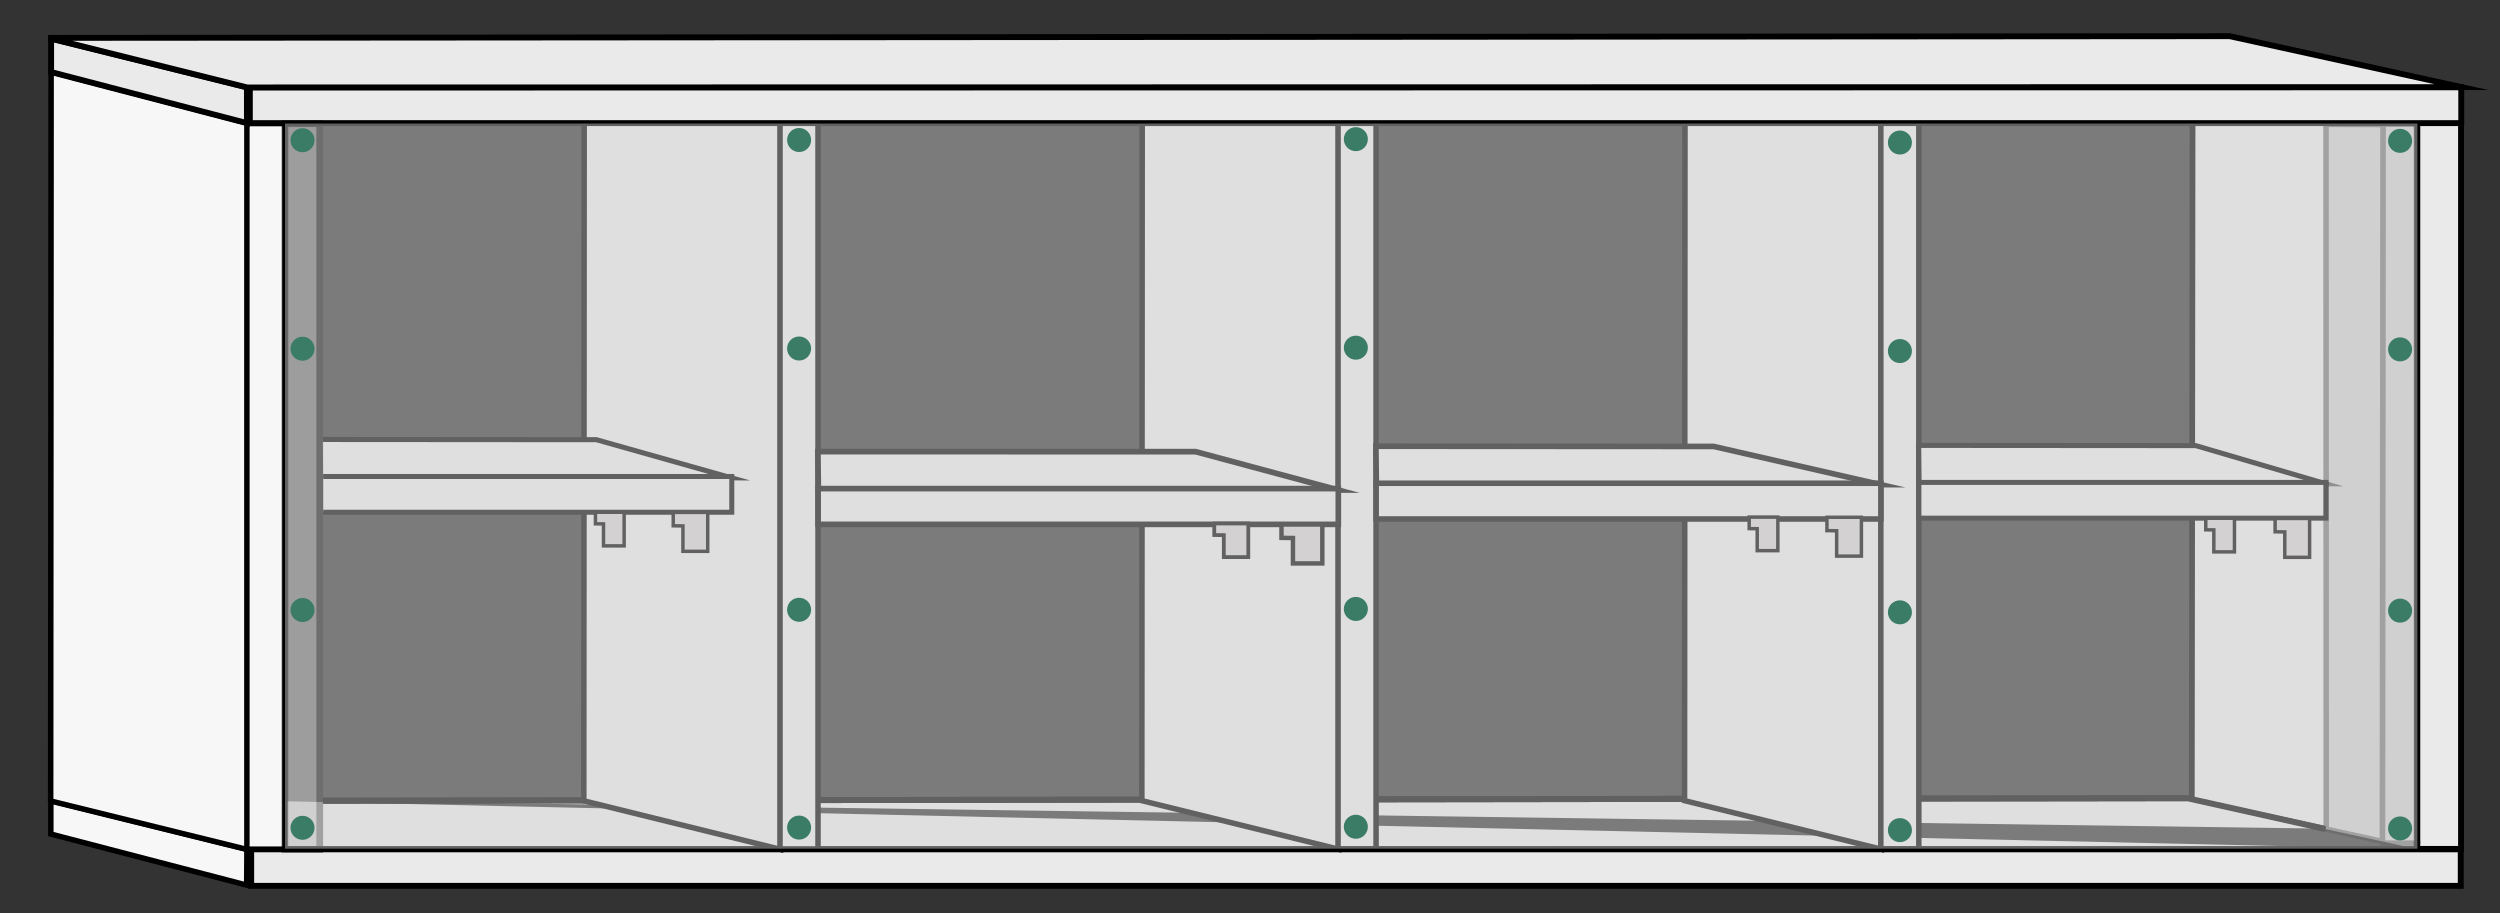 <?xml version="1.0" encoding="utf-8"?>
<!-- Generator: Adobe Illustrator 26.5.0, SVG Export Plug-In . SVG Version: 6.00 Build 0)  -->
<svg version="1.1" xmlns="http://www.w3.org/2000/svg" xmlns:xlink="http://www.w3.org/1999/xlink" x="0px" y="0px"
	 viewBox="0 0 5922.9 2164.1" style="enable-background:new 0 0 5922.9 2164.1;" xml:space="preserve">
<rect x="0" y="0" width="5922.9" height="2164.1" fill="#333333" stroke="none"/>
<style type="text/css">
	.st0{fill:#F7F7F7;stroke:#000000;stroke-width:13.633;stroke-miterlimit:10;}
	.st1{fill:#EAEAEA;stroke:#000000;stroke-width:13.994;stroke-miterlimit:10;}
	.st2{fill:#F7F7F7;stroke:#000000;stroke-width:14.242;stroke-miterlimit:10;}
	.st3{fill:#F7F7F7;stroke:#000000;stroke-width:13.033;stroke-miterlimit:10;}
	.st4{fill:#F7F7F7;stroke:#000000;stroke-width:13.063;stroke-miterlimit:10;}
	.st5{fill:#F7F7F7;stroke:#000000;stroke-width:13.016;stroke-miterlimit:10;}
	.st6{fill:#F7F7F7;stroke:#000000;stroke-width:12.034;stroke-miterlimit:10;}
	.st7{fill:#F7F7F7;stroke:#000000;stroke-width:11.864;stroke-miterlimit:10;}
	.st8{fill:#F7F7F7;stroke:#000000;stroke-width:13.371;stroke-miterlimit:10;}
	.st9{fill:#F7F7F7;stroke:#000000;stroke-width:13.186;stroke-miterlimit:10;}
	.st10{fill:#F7F7F7;stroke:#000000;stroke-width:12.009;stroke-miterlimit:10;}
	.st11{fill:#F7F7F7;stroke:#000000;stroke-width:11.843;stroke-miterlimit:10;}
	.st12{fill:#F7F7F7;stroke:#000000;stroke-width:13.574;stroke-miterlimit:10;}
	.st13{fill:#F7F7F7;stroke:#000000;stroke-width:13.386;stroke-miterlimit:10;}
	.st14{fill:#F7F7F7;stroke:#000000;stroke-width:12.702;stroke-miterlimit:10;}
	.st15{fill:#DDDBDB;stroke:#000000;stroke-width:8.243;stroke-miterlimit:10;}
	.st16{fill:#DDDBDB;stroke:#000000;stroke-width:8.976;stroke-miterlimit:10;}
	.st17{fill:#DDDBDB;stroke:#000000;stroke-width:10.589;stroke-miterlimit:10;}
	.st18{opacity:0.49;}
	.st19{fill:#BCBCBC;stroke:#000000;stroke-width:16;stroke-miterlimit:10;}
	.st20{fill:#BCBCBC;stroke:#000000;stroke-width:13.063;stroke-miterlimit:10;}
	.st21{fill:#BCBCBC;stroke:#000000;stroke-width:13.079;stroke-miterlimit:10;}
	.st22{opacity:0.49;fill:#C9C7C7;}
	.st23{fill:#3B7C67;stroke:#3B7C67;stroke-width:18;stroke-miterlimit:10;}
</style>
<g id="CIRCULOS-SELECCION4">
</g>
<g id="CLOSET">
	<g id="LATERAL-DERECHA">
		<path class="st0" d="M5636.6,1994.6"/>
		<polyline class="st0" points="5509.7,1964.2 5192.7,1894.9 5194.6,187.2 5725.4,290.4 5725.4,2011.2 		"/>
		<rect x="5727" y="291.2" class="st1" width="103.6" height="1720"/>
	</g>
	<g id="BASE">
		<polyline class="st2" points="5726.9,2011.7 590.8,2012 590.8,1902.9 672.4,1898.2 		"/>
		<polyline class="st2" points="765,1897.1 5181.8,1891 5505.7,1963.2 		"/>
		<line class="st2" x1="5182.4" y1="1891" x2="765" y2="1897.1"/>
		<rect x="595.1" y="2012.2" class="st1" width="5234.8" height="86.5"/>
		<polyline class="st3" points="584.4,2012 120.4,1897 120.4,1976 584.4,2097 585,2011.7 		"/>
	</g>
	<g id="DIVISIONES-VERTICALES">
		<g id="DIVISION-VERTICAL-DERECHA">
			<polygon class="st4" points="4457.1,2011.9 3991,1896.9 3992.1,169.4 4457.1,290.9 			"/>
			<rect x="4456" y="205.9" class="st5" width="90" height="1805"/>
		</g>
		<g id="DIVISION-CENTRAL">
			<polygon class="st4" points="3171.2,2011.9 2705.2,1896.9 2706.2,169.4 3171.2,290.9 			"/>
			<rect x="3170.1" y="205.9" class="st5" width="90" height="1805"/>
		</g>
		<g id="DIVISION-VERTICAL-IZQUIERDA_00000085229740836627909760000005526871516412138418_">
			<polygon class="st4" points="1849.1,2012.3 1383.1,1897.3 1384.1,169.8 1849.1,291.3 			"/>
			<rect x="1848" y="206.3" class="st5" width="90" height="1805"/>
		</g>
	</g>
	<g id="DIVISIONES-HORIZONTALES">
		<g id="DIVISION-HORIZONTAL-EXTREMA-IZQUIERDA">
			<polyline class="st6" points="765.6,1131.7 1733.3,1132.2 1412.9,1041.7 764.7,1041.2 			"/>
			<polyline class="st7" points="765.7,1128.9 1733.7,1128.9 1733.7,1213.6 765.7,1213.6 			"/>
		</g>
		<g id="DIVISION-HORIZONTAL-INTERNA-DERECHA">
			<polygon class="st8" points="3260.8,1147.7 4455.5,1148.2 4059.9,1057.7 3259.7,1057.2 			"/>
			<rect x="3260.3" y="1144.9" class="st9" width="1195.8" height="84.7"/>
		</g>
		<g id="DIVISION-HORIZONTAL-EXTREMA-DERECHA">
			<polygon class="st10" points="4546.6,1145.7 5510.3,1146.2 5201.9,1055.7 4545.7,1055.2 			"/>
			<rect x="4546.2" y="1142.9" class="st11" width="964.6" height="84.7"/>
		</g>
		<g id="DIVISION-HORIZONTAL-INTERNA-IZQUIERDA_00000054254641889117512190000003647137643466809518_">
			<polygon class="st12" points="1938.8,1160.4 3170.1,1160.9 2832.6,1070.1 1937.7,1069.9 			"/>
			<rect x="1938.3" y="1157.6" class="st13" width="1232.4" height="84.7"/>
		</g>
	</g>
	<g id="LATERAL-IZQUIERDA">
		<polygon class="st4" points="586.1,2012.7 120,1897.7 121.1,170.2 586.1,291.7 		"/>
		<rect x="585" y="292.7" class="st14" width="90" height="1719"/>
	</g>
	<g id="TECHO">
		<polygon class="st1" points="585,291.7 121.1,170.7 121.1,91.7 585,206.7 		"/>
		<rect x="591.9" y="206.7" class="st1" width="5239.2" height="85"/>
		<polyline class="st1" points="114.7,89.7 585.6,207.2 5831.7,206.4 5282.5,85.7 114.7,89.7 5283.1,85.7 		"/>
	</g>
	<g id="SOPORTES-COOK">
		<g>
			<polygon class="st15" points="4328.3,1257.2 4351.3,1257.4 4351.3,1286.8 4351.3,1317.6 4410,1317.6 4410,1284.6 4410,1225.5 
				4328.3,1225.5 			"/>
			<polygon class="st15" points="5225.8,1255.2 5244.9,1255.4 5244.9,1280.7 5244.9,1307.4 5293.8,1307.4 5293.8,1278.8 
				5293.8,1227.8 5225.8,1227.8 			"/>
			<polygon class="st15" points="5390.1,1228.3 5390.1,1259.9 5413,1260.2 5413,1289.5 5413,1320.4 5471.8,1320.4 5471.8,1287.3 
				5471.8,1228.3 			"/>
			<polygon class="st15" points="1410.7,1241 1429.8,1241.2 1429.8,1266.5 1429.8,1293.2 1478.7,1293.2 1478.7,1264.6 
				1478.7,1213.6 1410.7,1213.6 			"/>
			<polygon class="st15" points="1595,1245.7 1618,1246 1618,1275.3 1618,1306.2 1676.7,1306.2 1676.7,1273.1 1676.7,1214 
				1595,1214 			"/>
			<polygon class="st15" points="4144.1,1252.4 4163.1,1252.6 4163.1,1278 4163.1,1304.6 4212,1304.6 4212,1276.1 4212,1225.1 
				4144.1,1225.1 			"/>
			<polygon class="st16" points="2899.4,1293.2 2899.4,1319.8 2957.4,1319.8 2957.4,1291.3 2957.4,1240.3 2876.8,1240.3 
				2876.8,1267.6 2899.4,1267.8 			"/>
			<polygon class="st17" points="3063.2,1304 3063.2,1334.8 3132.8,1334.8 3132.8,1301.7 3132.8,1242.7 3036,1242.7 3036,1274.3 
				3063.2,1274.6 			"/>
		</g>
	</g>
</g>
<g id="TABLITAS-TRASERAS">
	<g id="TABLITA-TRASERA-IZQUIERDA" class="st18">
		<rect x="675.1" y="293" class="st19" width="82.4" height="1719.3"/>
	</g>
	<g id="TABLITA-TRASERA-DERECHA" class="st18">
		<path class="st20" d="M5644.3,294.2v1l0.7,0l-0.8,1702.4v2v-3c0,1.5,6.5,1,8,1h75c1.5,0-1-8.5-1-10l0.5-1690.7
			c0-1.5-1.2-2.7-2.7-2.7H5644.3z"/>
		<path class="st21" d="M5510.7,297.4l0.5,1656.9c0,1.2-0.2,10,1,10.3l130,28.4c1.7,0.5,1.5,0.8,2-2.4l1.5-1692.8
			c0-1.5-1.2-2.7-2.7-2.7l-129.6-0.5C5511.9,294.7,5510.7,295.9,5510.7,297.4z"/>
	</g>
</g>
<g id="TRIPLEX_00000062169277959621118470000012963048032068378272_">
	<rect id="TRIPLEX" x="675.2" y="292.7" class="st22" width="5052" height="1718"/>
</g>
<g id="PUNTILLAS">
	<circle class="st23" cx="1893.2" cy="331.7" r="19.5"/>
	<circle class="st23" cx="1893.2" cy="825.7" r="19.5"/>
	<circle class="st23" cx="1893.2" cy="1444.7" r="19.5"/>
	<circle class="st23" cx="1893.2" cy="1960.7" r="19.5"/>
	<circle class="st23" cx="3212.2" cy="329.7" r="19.5"/>
	<circle class="st23" cx="3212.2" cy="823.7" r="19.5"/>
	<circle class="st23" cx="3212.2" cy="1442.7" r="19.5"/>
	<circle class="st23" cx="3212.2" cy="1958.7" r="19.5"/>
	<circle class="st23" cx="4501.2" cy="337.7" r="19.5"/>
	<circle class="st23" cx="4501.2" cy="831.7" r="19.5"/>
	<circle class="st23" cx="4501.2" cy="1450.7" r="19.5"/>
	<circle class="st23" cx="4501.2" cy="1966.7" r="19.5"/>
	<circle class="st23" cx="5686.2" cy="333.7" r="19.5"/>
	<circle class="st23" cx="5686.2" cy="827.7" r="19.5"/>
	<circle class="st23" cx="5686.2" cy="1446.7" r="19.5"/>
	<circle class="st23" cx="5686.2" cy="1962.7" r="19.5"/>
	<circle class="st23" cx="716.7" cy="1445.2" r="19.5"/>
	<circle class="st23" cx="716.7" cy="1961.2" r="19.5"/>
	<circle class="st23" cx="716.7" cy="332.2" r="19.5"/>
	<circle class="st23" cx="716.7" cy="826.2" r="19.5"/>
</g>
<g id="SOPORTE-MUEBLE">
</g>
<g id="SOPORTE-PARED">
</g>
<g id="MEDIDAS">
</g>
<g id="PROCESOS">
</g>
</svg>
